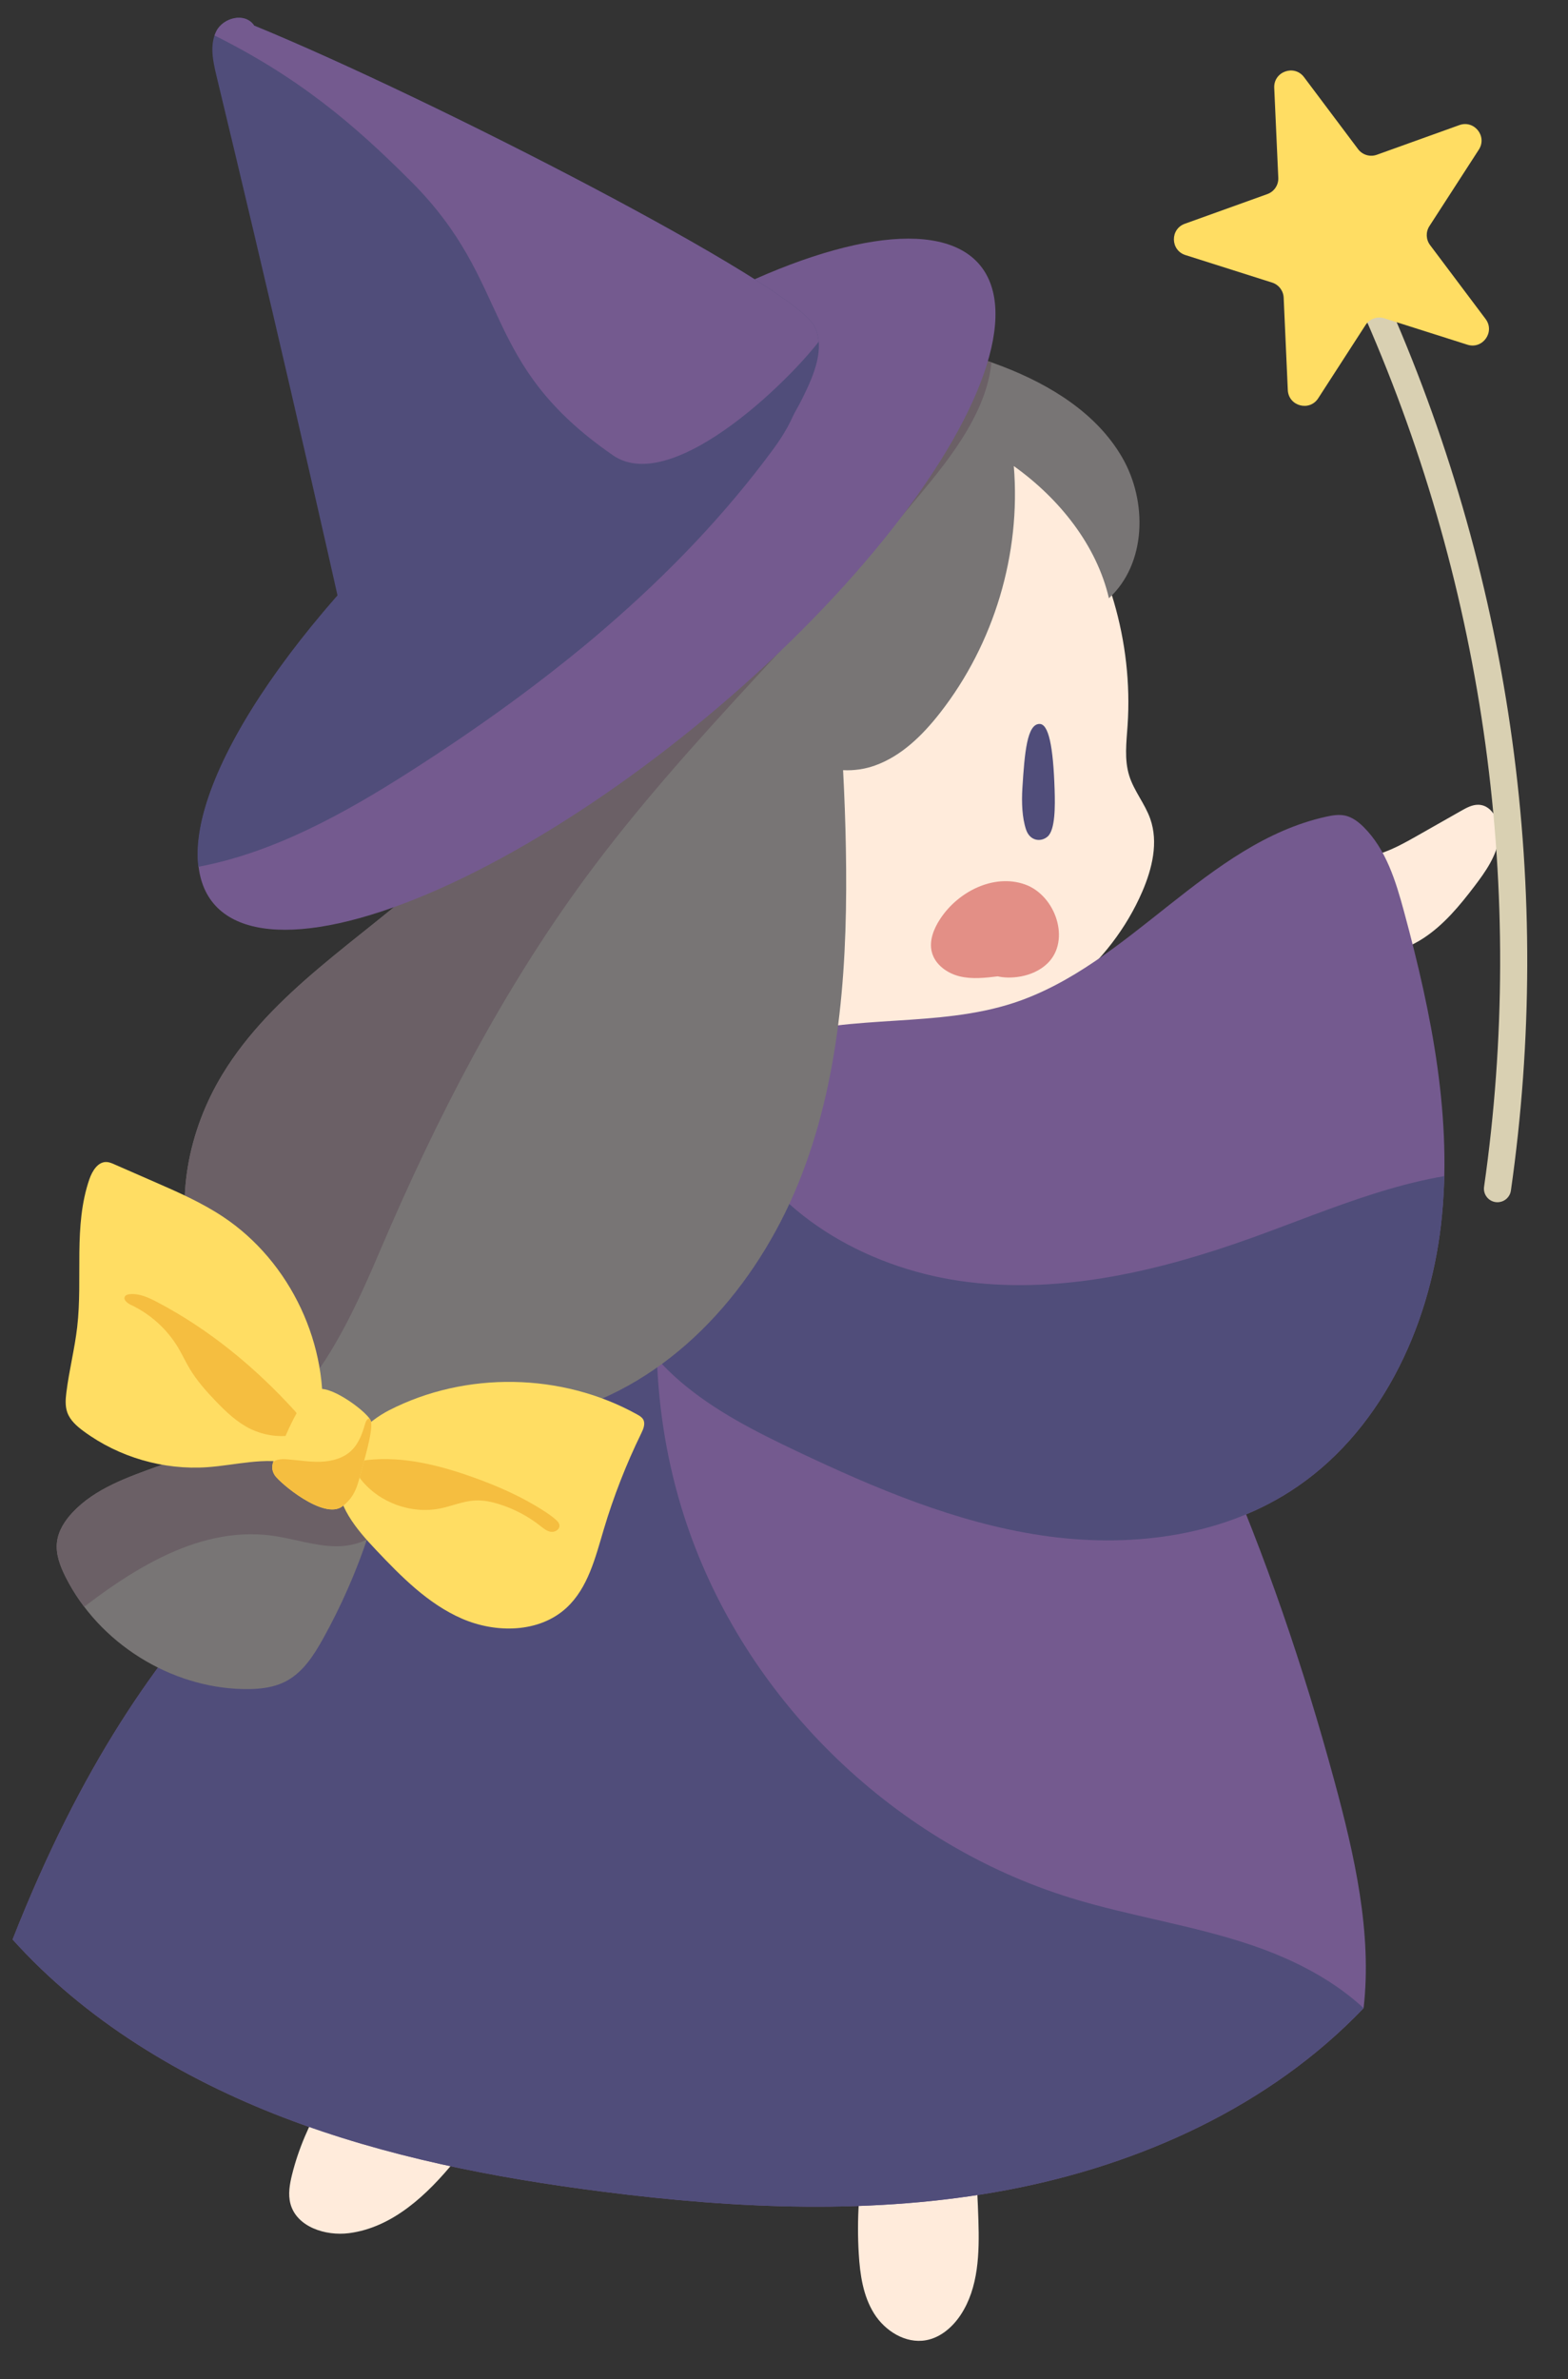 <?xml version="1.0" encoding="utf-8"?>
<!-- Generator: Adobe Illustrator 22.0.1, SVG Export Plug-In . SVG Version: 6.00 Build 0)  -->
<svg version="1.1" id="レイヤー_1" xmlns="http://www.w3.org/2000/svg" xmlns:xlink="http://www.w3.org/1999/xlink" x="0px"
	 y="0px" viewBox="0 0 382.27 579.73" enable-background="new 0 0 382.27 579.73" xml:space="preserve">
<rect x="0" y="0" width="382.27" height="579.73" fill="#333333" stroke="none"/>
<g id="Body">
	<path fill="#FFEBDB" d="M236.43,512.82c1.11,9.35,1.81,18.76,2.1,28.17c0.25,7.96,0.06,16.46-4.34,23.09
		c-1.98,2.98-4.92,5.52-8.44,6.15c-4.97,0.9-10.01-2.26-12.68-6.55s-3.41-9.49-3.71-14.53c-0.5-8.32,0.04-16.71,1.58-24.9
		c0.86-4.55,2.08-9.16,4.76-12.93c2.68-3.78,7.08-6.61,11.7-6.32S236.03,509.48,236.43,512.82z"/>
	<path fill="#FFEBDB" d="M129.51,497.24c-5.03,10.42-11.27,20.25-18.57,29.23c-6.75,8.3-15.24,16.31-25.86,17.67
		c-5.77,0.74-12.76-1.54-14.27-7.15c-0.62-2.31-0.19-4.76,0.38-7.08c3.18-12.81,10.65-24.16,19.17-34.24
		c5.8-6.87,12.75-13.62,21.6-15.22c2.72-0.49,5.57-0.46,8.18,0.42c7.05,2.36,10.92,11.44,8.47,18.51
		C128.51,499.38,128.4,499.38,129.51,497.24z"/>
	<path fill="#745A8F" d="M239.61,261.15c6.47,4.58,11.36,11.02,15.93,17.5c32.84,46.55,54.78,100.11,69.72,155.09
		c5,18.39,9.27,37.29,7.18,55.57c-22.81,23.87-54.38,38.15-86.82,44.29c-32.44,6.13-65.89,4.61-98.65,0.43
		c-26.47-3.37-52.87-8.5-77.79-18.05c-24.91-9.55-48.38-23.71-66.11-43.4C36.89,386.64,76.72,370.72,108.4,331.9
		c11.91-14.6,18.24-36.61,40.96-59.32c17.08-17.08,30.89-27.07,51.04-27.07C220.44,245.51,228.16,253.05,239.61,261.15z"/>
	<g>
		<g>
			<defs>
				<path id="SVGID_1_" d="M184.08,245.47c-24.78,37.02-30.88,85.88-15.98,127.86c14.9,41.97,50.46,76.05,93.03,89.15
					c14.6,4.49,29.86,6.64,44.31,11.58c14.45,4.94,28.57,13.27,36.04,26.59c9.59,17.09,5.96,39.45-5.31,55.49
					s-28.96,26.51-47.3,33.41c-31.6,11.88-66.01,14.39-99.74,13.1c-41.41-1.57-82.6-8.69-122.13-21.1
					c-38.78-12.19-77.96-31.12-100.12-65.2c-9.91-15.25-15.88-32.83-19.01-50.74c-8.07-46.16,2.56-94.34,23.85-136.09
					c18.95-37.16,46.96-70.55,83.42-90.82s81.83-26.22,120.61-10.85c3.93,1.56,8.02,3.53,10.15,7.17
					C188.04,238.68,187.04,244.39,184.08,245.47z"/>
			</defs>
			<clipPath id="SVGID_2_">
				<use xlink:href="#SVGID_1_"  overflow="visible"/>
			</clipPath>
			<path clip-path="url(#SVGID_2_)" fill="#504D7A" d="M239.61,261.15c6.47,4.58,11.36,11.02,15.93,17.5
				c32.84,46.55,54.78,100.11,69.72,155.09c5,18.39,9.27,37.29,7.18,55.57c-22.81,23.87-54.38,38.15-86.82,44.29
				c-32.44,6.13-65.89,4.61-98.65,0.43c-26.47-3.37-52.87-8.5-77.79-18.05c-24.91-9.55-48.38-23.71-66.11-43.4
				C36.89,386.64,76.72,370.72,108.4,331.9c11.91-14.6,18.24-36.61,40.96-59.32c17.08-17.08,30.89-27.07,51.04-27.07
				C220.44,245.51,228.16,253.05,239.61,261.15z"/>
		</g>
	</g>
</g>
<g id="Face">
	<path fill="#FFEBDB" d="M232.61,100.26c10.5,2.7,19.04,10.43,25.49,19.15c12.09,16.34,18.16,37.04,16.8,57.33
		c-0.28,4.11-0.83,8.34,0.4,12.27c1.16,3.72,3.82,6.81,5.12,10.49c2.03,5.74,0.48,12.14-1.93,17.73
		c-7.74,17.94-24.56,31.53-43.59,35.93s-39.84-0.27-56.27-11.05c-22.31-16.27-33.6-46.31-27.54-73.24
		c3.22-14.29,10.75-27.25,19.26-39.18c7.43-10.42,15.92-20.46,26.98-26.88S221.11,97.3,232.61,100.26z"/>
	<path fill="#E38F86" d="M243.27,237.9c-3.11,0.37-6.3,0.74-9.35-0.01c-3.04-0.75-5.96-2.86-6.74-5.89
		c-0.72-2.78,0.47-5.72,2.05-8.12c4.39-6.67,13.04-11.02,20.58-8.4s11.3,13.65,5.59,19.23C251.67,238.36,245.85,238.55,243.27,237.9
		z"/>
	<path fill="#504D7A" d="M257.11,192.41c0.13,4.05,0.16,9.78-1.7,11.42c-1.59,1.4-4.31,1.17-5.27-1.71s-1.1-6.6-0.89-10.04
		c0.54-8.74,1.15-15.68,4.18-15.68C255.63,176.39,256.77,181.75,257.11,192.41z"/>
</g>
<g id="Hand">
	<g>
		<path fill="#FFEBDB" d="M329.28,208.7c5.55,0.83,10.9-2.04,15.78-4.8c3.72-2.11,7.45-4.23,11.17-6.34
			c1.29-0.73,2.67-1.49,4.16-1.47c3.65,0.05,5.56,4.63,5.04,8.24c-0.63,4.31-3.25,8.03-5.88,11.5c-3.64,4.79-7.54,9.53-12.58,12.81
			c-5.04,3.28-11.46,4.93-17.18,3.07c-5.72-1.86-10.21-7.86-9.13-13.78C321.51,213.19,325.98,208.21,329.28,208.7z"/>
		<path fill="#745A8F" d="M189.35,252.8c18.66-5.75,39.26-2.35,57.81-8.44c28.28-9.29,47.07-38.93,76.14-45.36
			c1.53-0.34,3.12-0.6,4.64-0.27c1.75,0.39,3.24,1.53,4.51,2.79c5.48,5.44,7.84,13.21,9.86,20.66c6.73,24.84,11.94,50.64,9,76.2
			c-2.94,25.57-15.11,51.13-36.78,65.01c-17.69,11.33-39.97,13.83-60.75,10.71s-40.4-11.43-59.39-20.43
			c-10.08-4.78-20.18-9.86-28.64-17.14c-8.46-7.29-15.22-17.08-16.79-28.13c-2.19-15.48,6.13-30.79,17.21-41.81
			C173.31,259.48,182.39,254.95,189.35,252.8z"/>
		<g>
			<g>
				<defs>
					<path id="SVGID_3_" d="M186.43,248.06c-5.73,0.6-10.1,6.02-11.01,11.71c-0.91,5.69,1,11.48,3.65,16.59
						c10.79,20.77,33.82,33.22,57.06,36.04s46.72-2.79,68.76-10.68c19.9-7.13,39.77-16.3,60.91-16.37
						c4.43-0.01,9.09,0.45,12.74,2.95c5.92,4.04,7.45,11.99,8.22,19.12c1.69,15.65,2.01,31.96-3.75,46.62
						c-9.99,25.4-36.12,40.69-62.01,49.32c-24.78,8.26-51.67,12.19-77.1,6.23c-19.23-4.51-36.72-14.42-53.41-24.96
						c-34.55-21.83-68.12-48.19-86.61-84.63c-4.18-8.23-7.58-17.14-7.56-26.37c0.04-14.29,8.65-27.78,20.57-35.67
						s26.73-10.63,40.99-9.77c6.28,0.38,12.74,1.5,17.96,5C181.07,236.68,184.78,243.03,186.43,248.06z"/>
				</defs>
				<clipPath id="SVGID_4_">
					<use xlink:href="#SVGID_3_"  overflow="visible"/>
				</clipPath>
				<path clip-path="url(#SVGID_4_)" fill="#504D7A" d="M189.35,252.8c18.66-5.75,39.26-2.35,57.81-8.44
					c28.28-9.29,47.07-38.93,76.14-45.36c1.53-0.34,3.12-0.6,4.64-0.27c1.75,0.39,3.24,1.53,4.51,2.79
					c5.48,5.44,7.84,13.21,9.86,20.66c6.73,24.84,11.94,50.64,9,76.2c-2.94,25.57-15.11,51.13-36.78,65.01
					c-17.69,11.33-39.97,13.83-60.75,10.71s-40.4-11.43-59.39-20.43c-10.08-4.78-20.18-9.86-28.64-17.14
					c-8.46-7.29-15.22-17.08-16.79-28.13c-2.19-15.48,6.13-30.79,17.21-41.81C173.31,259.48,182.39,254.95,189.35,252.8z"/>
			</g>
		</g>
	</g>
	<g>
		<path fill="#D9D0B2" d="M365.45,292.92c-0.27,0.03-0.55,0.03-0.84-0.01c-1.81-0.26-3.06-1.93-2.8-3.74
			c10.27-71.79,0.27-144.98-28.93-211.66c-0.73-1.67,0.03-3.62,1.7-4.35c1.67-0.73,3.62,0.03,4.35,1.7
			c29.69,67.81,39.86,142.24,29.42,215.24C368.13,291.63,366.91,292.76,365.45,292.92z"/>
		<path fill="#FFDD63" d="M317.91,18.79l13.18,17.55c1.06,1.41,2.92,1.97,4.58,1.37l20.12-7.23c3.63-1.3,6.84,2.74,4.74,5.98
			L348.48,55.1c-0.92,1.42-0.85,3.26,0.16,4.61l13.54,18.02c2.36,3.14-0.7,7.45-4.44,6.26l-20.24-6.43
			c-1.73-0.55-3.62,0.13-4.6,1.65l-11.53,17.84c-2.13,3.29-7.23,1.91-7.41-2.01l-1.01-22.52c-0.08-1.69-1.2-3.15-2.8-3.66L289,62.15
			c-3.67-1.17-3.77-6.33-0.14-7.63l20.12-7.23c1.66-0.6,2.74-2.21,2.66-3.97l-0.99-21.93C310.49,17.44,315.53,15.63,317.91,18.79z"
			/>
	</g>
</g>
<g id="Head">
	<g>
		<path fill="#787575" d="M273.59,111.48c-6.2-10.74-17.45-17.65-29.01-22.13c-6.73-2.6-13.79-4.55-21-4.81
			c-8.91-0.32-17.8,1.97-25.82,5.87c-21.59,10.5-36.24,32.14-42.97,55.19c-0.79,2.69-1.45,5.49-1.93,8.33
			c-14.28,21.21-28.82,42.22-47.69,59.31c-17.47,15.83-38.71,28.41-50.95,48.56c-8.32,13.7-11.74,30.78-7.19,46.15
			c4.12,13.92,15.34,25.92,29.2,29.8c-10.86,8.79-24.25,14.62-37.52,19.44c-7.56,2.75-15.52,5.47-21.02,11.34
			c-1.88,2-3.45,4.44-3.79,7.16c-0.37,2.97,0.76,5.92,2.11,8.6c8.1,16.04,25.48,26.95,43.44,27.28c3.58,0.06,7.28-0.29,10.43-2
			c4.03-2.18,6.63-6.25,8.86-10.25c8.88-15.94,14.69-33.55,17.25-51.61c3.89,0.61,7.98,0.64,11.86,0.5
			c11.47-0.44,23.04-1.62,33.86-5.42c25.37-8.9,44.16-31.58,53.8-56.68s11.19-52.55,10.71-79.43c-0.11-6.34-0.35-12.69-0.68-19.02
			c2.63,0.14,5.31-0.25,7.76-1.13c6.48-2.31,11.6-7.37,15.84-12.78c13.22-16.88,19.79-38.83,18.02-60.19
			c11.14,7.95,20.19,19.31,23.19,32.21C279.5,137.36,279.79,122.22,273.59,111.48z"/>
	</g>
	<g>
		<g>
			<defs>
				<path id="SVGID_5_" d="M241.41,80.8c-4.42-0.73-8.85-1.46-13.27-2.19c-12.22-2.02-25.92,5.22-37.67,14.47
					c-33.77,26.58-67.54,53.17-101.31,79.75c-19.58,15.42-39.3,30.96-55.59,49.83S4.46,264.15,1.06,288.84
					c-2.19,15.9-0.15,32.92,8.79,46.24c3.95,5.88,9.41,10.85,15.63,14.27c-0.83,0.35-1.67,0.7-2.49,1.07
					c-8.49,3.79-16.63,8.95-22.11,16.45s-7.9,17.69-4.51,26.34c1.26,3.21,3.56,6.33,6.9,7.17c4.35,1.1,8.55-1.93,12.04-4.75
					c14.76-11.93,32.17-23.97,50.98-21.45c5.26,0.71,10.38,2.55,15.69,2.59c5.31,0.04,11.21-2.39,12.93-7.42
					c2.32-6.79-3.89-13.25-9.48-17.75c2.19,0.55,2.38,0.55,2.57,0.55c-2.85-6.4-9.91-9.15-17.06-10.07
					c9.69-9.98,16.22-24.44,21.83-37.6c13.56-31.76,29.46-62.71,49.92-90.53c25.27-34.34,57.05-63.34,84-96.38
					C235.32,106.99,243.91,94.21,241.41,80.8z"/>
			</defs>
			<clipPath id="SVGID_6_">
				<use xlink:href="#SVGID_5_"  overflow="visible"/>
			</clipPath>
			<path clip-path="url(#SVGID_6_)" fill="#6B6066" d="M273.59,111.48c-6.2-10.74-17.45-17.65-29.01-22.13
				c-6.73-2.6-13.79-4.55-21-4.81c-8.91-0.32-17.8,1.97-25.82,5.87c-21.59,10.5-36.24,32.14-42.97,55.19
				c-0.79,2.69-1.45,5.49-1.93,8.33c-14.28,21.21-28.82,42.22-47.69,59.31c-17.47,15.83-38.71,28.41-50.95,48.56
				c-8.32,13.7-11.74,30.78-7.19,46.15c4.12,13.92,15.34,25.92,29.2,29.8c-10.86,8.79-24.25,14.62-37.52,19.44
				c-7.56,2.75-15.52,5.47-21.02,11.34c-1.88,2-3.45,4.44-3.79,7.16c-0.37,2.97,0.76,5.92,2.11,8.6
				c8.1,16.04,25.48,26.95,43.44,27.28c3.58,0.06,7.28-0.29,10.43-2c4.03-2.18,6.63-6.25,8.86-10.25
				c8.88-15.94,14.69-33.55,17.25-51.61c3.89,0.61,7.98,0.64,11.86,0.5c11.47-0.44,23.04-1.62,33.86-5.42
				c25.37-8.9,44.16-31.58,53.8-56.68s11.19-52.55,10.71-79.43c-0.11-6.34-0.35-12.69-0.68-19.02c2.63,0.14,5.31-0.25,7.76-1.13
				c6.48-2.31,11.6-7.37,15.84-12.78c13.22-16.88,19.79-38.83,18.02-60.19c11.14,7.95,20.19,19.31,23.19,32.21
				C279.5,137.36,279.79,122.22,273.59,111.48z"/>
		</g>
	</g>
	<g>
		
			<ellipse transform="matrix(0.769 -0.64 0.64 0.769 -57.422 125.928)" fill="#745A8F" cx="145.37" cy="142.34" rx="121.5" ry="42"/>
		<path fill="#504D7A" d="M193.39,86.64c-4.33-6.37-14.57-10.02-24.25-10.68c-0.36-0.02-0.72-0.03-1.08-0.05
			c-15.82,8.64-32.81,20.2-49.56,34.15c-44.6,37.12-72.9,78.97-70.14,101.14c18.3-3.41,35.67-13.02,51.6-23.2
			c33.43-21.36,65.01-46.59,88.54-78.53C193.44,102.77,198.06,93.53,193.39,86.64z"/>
		<path fill="#504D7A" d="M198.52,79.43c2.76,5.33-0.11,11.97-2.76,17.35c-4.59,9.31-11.42,17.3-18.25,25.11
			c-20.45,23.37-42.89,46.96-72.26,57.04c-3.65,1.25-7.58,2.29-11.34,1.41s-7.18-4.3-5.49-7.83C77,121.05,65.12,69.7,52.77,18.46
			c-0.87-3.59-1.7-7.54-0.04-10.84c1.65-3.3,6.99-4.75,9.25-1.37C105.25,23.99,193.3,69.34,198.52,79.43z"/>
		<g>
			<g>
				<defs>
					<path id="SVGID_7_" d="M50.44,7.73c22.31,10.81,36.15,22.85,49.79,36.5c25.06,25.06,16.52,44.19,49.24,66.73
						c14.86,10.23,45.27-20.22,51.84-30.03c5.49-8.2,1.53-19.51-4.56-27.27c-5.97-7.59-13.72-13.56-21.56-19.2
						C153.83,19.1,131.14,5.58,107.46-5.89C44.52-36.37,47.55,6.34,50.44,7.73z"/>
				</defs>
				<clipPath id="SVGID_8_">
					<use xlink:href="#SVGID_7_"  overflow="visible"/>
				</clipPath>
				<path clip-path="url(#SVGID_8_)" fill="#745A8F" d="M198.52,79.43c2.76,5.33-0.11,11.97-2.76,17.35
					c-4.59,9.31-11.42,17.3-18.25,25.11c-20.45,23.37-42.89,46.96-72.26,57.04c-3.65,1.25-7.58,2.29-11.34,1.41s-7.18-4.3-5.49-7.83
					C77,121.05,65.12,69.7,52.77,18.46c-0.87-3.59-1.7-7.54-0.04-10.84c1.65-3.3,6.99-4.75,9.25-1.37
					C105.25,23.99,193.3,69.34,198.52,79.43z"/>
			</g>
		</g>
	</g>
	<g>
		<path fill="#FFDD63" d="M94.84,343.64c18.69-9.59,42.15-9.19,60.51,1.02c0.56,0.31,1.13,0.65,1.45,1.2
			c0.59,1.03,0.06,2.33-0.47,3.4c-3.68,7.53-6.74,15.37-9.14,23.41c-2.04,6.85-3.84,14.26-9.09,19.1
			c-6.64,6.13-17.2,6.24-25.49,2.63s-14.81-10.26-21.02-16.82c-4.73-5-9.74-10.92-9.2-17.78C83,352.02,89.96,346.14,94.84,343.64z"
			/>
		<path fill="#F5BE40" d="M87.73,356c9.19-1.5,18.59,0.75,27.37,3.87c6.14,2.18,12.15,4.81,17.61,8.36
			c0.95,0.62,1.89,1.27,2.74,2.01c0.45,0.39,0.9,0.86,0.94,1.45c0.08,0.99-1.1,1.7-2.08,1.56s-1.79-0.82-2.58-1.44
			c-2.96-2.34-6.35-4.14-9.94-5.27c-1.93-0.61-3.96-1.04-5.98-0.93c-2.89,0.15-5.62,1.36-8.46,1.94
			c-7.06,1.44-14.83-1.37-19.33-7.01c-0.6-0.75-1.15-1.58-1.23-2.54S87.29,356.07,87.73,356z"/>
		<path fill="#FFDD63" d="M78.37,347.69c2.14-19.72-7.5-40.28-24.04-51.24c-5.24-3.47-11.03-6.01-16.79-8.52
			c-3.24-1.42-6.48-2.83-9.72-4.25c-0.57-0.25-1.16-0.5-1.79-0.54c-2.14-0.13-3.54,2.17-4.24,4.19
			c-3.94,11.44-1.58,24.01-2.97,36.02c-0.62,5.36-1.98,10.6-2.64,15.95c-0.2,1.61-0.32,3.28,0.21,4.81c0.68,1.96,2.33,3.4,4,4.63
			c8.6,6.34,19.49,9.5,30.15,8.76c6.99-0.49,14.1-2.57,20.88-0.8c1.16,0.3,2.35,0.72,3.54,0.54C78.85,356.63,78,351.13,78.37,347.69
			z"/>
		<path fill="#F5BE40" d="M71.78,343.68c-9.64-10.57-20.85-19.81-33.52-26.44c-2.07-1.09-4.32-2.13-6.65-1.89
			c-0.42,0.04-0.89,0.16-1.13,0.51c-0.53,0.8,0.54,1.68,1.41,2.08c4.74,2.22,8.8,5.88,11.5,10.37c1.01,1.68,1.83,3.47,2.83,5.15
			c1.74,2.92,4.02,5.49,6.37,7.94c2.54,2.65,5.26,5.23,8.57,6.82c2.98,1.43,6.38,1.99,9.66,1.58c0.95-0.12,2.12-0.24,2.61-1.06
			C74.36,347.23,72.69,344.68,71.78,343.68z"/>
		<path fill="#FFDD63" d="M77.62,338.5c-3.28,0.8-6.75,8.29-8.88,13.42c-1.21,2.91-3.46,4.93-1.74,7.57
			c1.19,1.81,11.93,10.92,16.44,7.57c3.17-2.36,3.78-5.3,4.63-8.6c0.5-1.94,2.96-9.86,2.36-12.17
			C89.93,344.36,81.05,337.66,77.62,338.5z"/>
		<g>
			<g>
				<defs>
					<path id="SVGID_9_" d="M90.79,345.86c-0.26-0.37-0.87-0.32-1.21-0.01s-0.47,0.77-0.6,1.21c-0.68,2.35-1.58,4.76-3.36,6.44
						c-1.96,1.85-4.75,2.58-7.44,2.67c-2.69,0.1-5.37-0.37-8.06-0.58c-0.81-0.06-1.64-0.1-2.42,0.11s-1.53,0.71-1.85,1.45
						c-0.58,1.35,0.38,2.85,1.41,3.9c2.65,2.71,6,4.62,9.35,6.38c2.06,1.08,4.17,2.14,6.46,2.57c1.2,0.23,2.59,0.22,3.45-0.64
						c0.41-0.41,0.65-0.96,0.86-1.5c2.21-5.49,3.76-11.23,4.63-17.08c0.15-1.04,0.29-2.11,0.05-3.14c-0.23-1.03-0.9-2.02-1.93-2.34
						c0,0.01,0,0.03,0,0.04C90.12,345.36,90.1,345.38,90.79,345.86z"/>
				</defs>
				<clipPath id="SVGID_10_">
					<use xlink:href="#SVGID_9_"  overflow="visible"/>
				</clipPath>
				<path clip-path="url(#SVGID_10_)" fill="#F5BE40" d="M77.62,338.5c-3.28,0.8-6.75,8.29-8.88,13.42
					c-1.21,2.91-3.46,4.93-1.74,7.57c1.19,1.81,11.93,10.92,16.44,7.57c3.17-2.36,3.78-5.3,4.63-8.6c0.5-1.94,2.96-9.86,2.36-12.17
					C89.93,344.36,81.05,337.66,77.62,338.5z"/>
			</g>
			<g>
				<defs>
					<path id="SVGID_11_" d="M90.79,345.86c-0.26-0.37-0.87-0.32-1.21-0.01s-0.47,0.77-0.6,1.21c-0.68,2.35-1.58,4.76-3.36,6.44
						c-1.96,1.85-4.75,2.58-7.44,2.67c-2.69,0.1-5.37-0.37-8.06-0.58c-0.81-0.06-1.64-0.1-2.42,0.11s-1.53,0.71-1.85,1.45
						c-0.58,1.35,0.38,2.85,1.41,3.9c2.65,2.71,6,4.62,9.35,6.38c2.06,1.08,4.17,2.14,6.46,2.57c1.2,0.23,2.59,0.22,3.45-0.64
						c0.41-0.41,0.65-0.96,0.86-1.5c2.21-5.49,3.76-11.23,4.63-17.08c0.15-1.04,0.29-2.11,0.05-3.14c-0.23-1.03-0.9-2.02-1.93-2.34
						c0,0.01,0,0.03,0,0.04C90.12,345.36,90.1,345.38,90.79,345.86z"/>
				</defs>
				<clipPath id="SVGID_12_">
					<use xlink:href="#SVGID_11_"  overflow="visible"/>
				</clipPath>
				<path clip-path="url(#SVGID_12_)" fill="none" d="M35.44-1.56c5.57-1.92,11.35,1.88,15.97,5.53
					c19.37,15.29,38.12,32,51.33,52.84c9.03,14.25,15.37,30.27,26.16,43.22c7.19,8.63,16.26,15.69,26.38,20.55
					c5.14,2.47,10.69,4.4,16.39,4.37c7.62-0.05,14.76-3.57,21.31-7.46c11.49-6.84,22.73-15.93,26.66-28.7
					c3.93-12.79-0.46-27.04-8.59-37.65s-19.59-18.16-31.23-24.75c-38.8-21.97-82.3-35.61-126.7-39.72
					c-5.68-0.53-12.08-0.67-16.3,3.17C34.3-7.87,33.49-2.96,35.44-1.56z"/>
			</g>
		</g>
	</g>
</g>
</svg>
